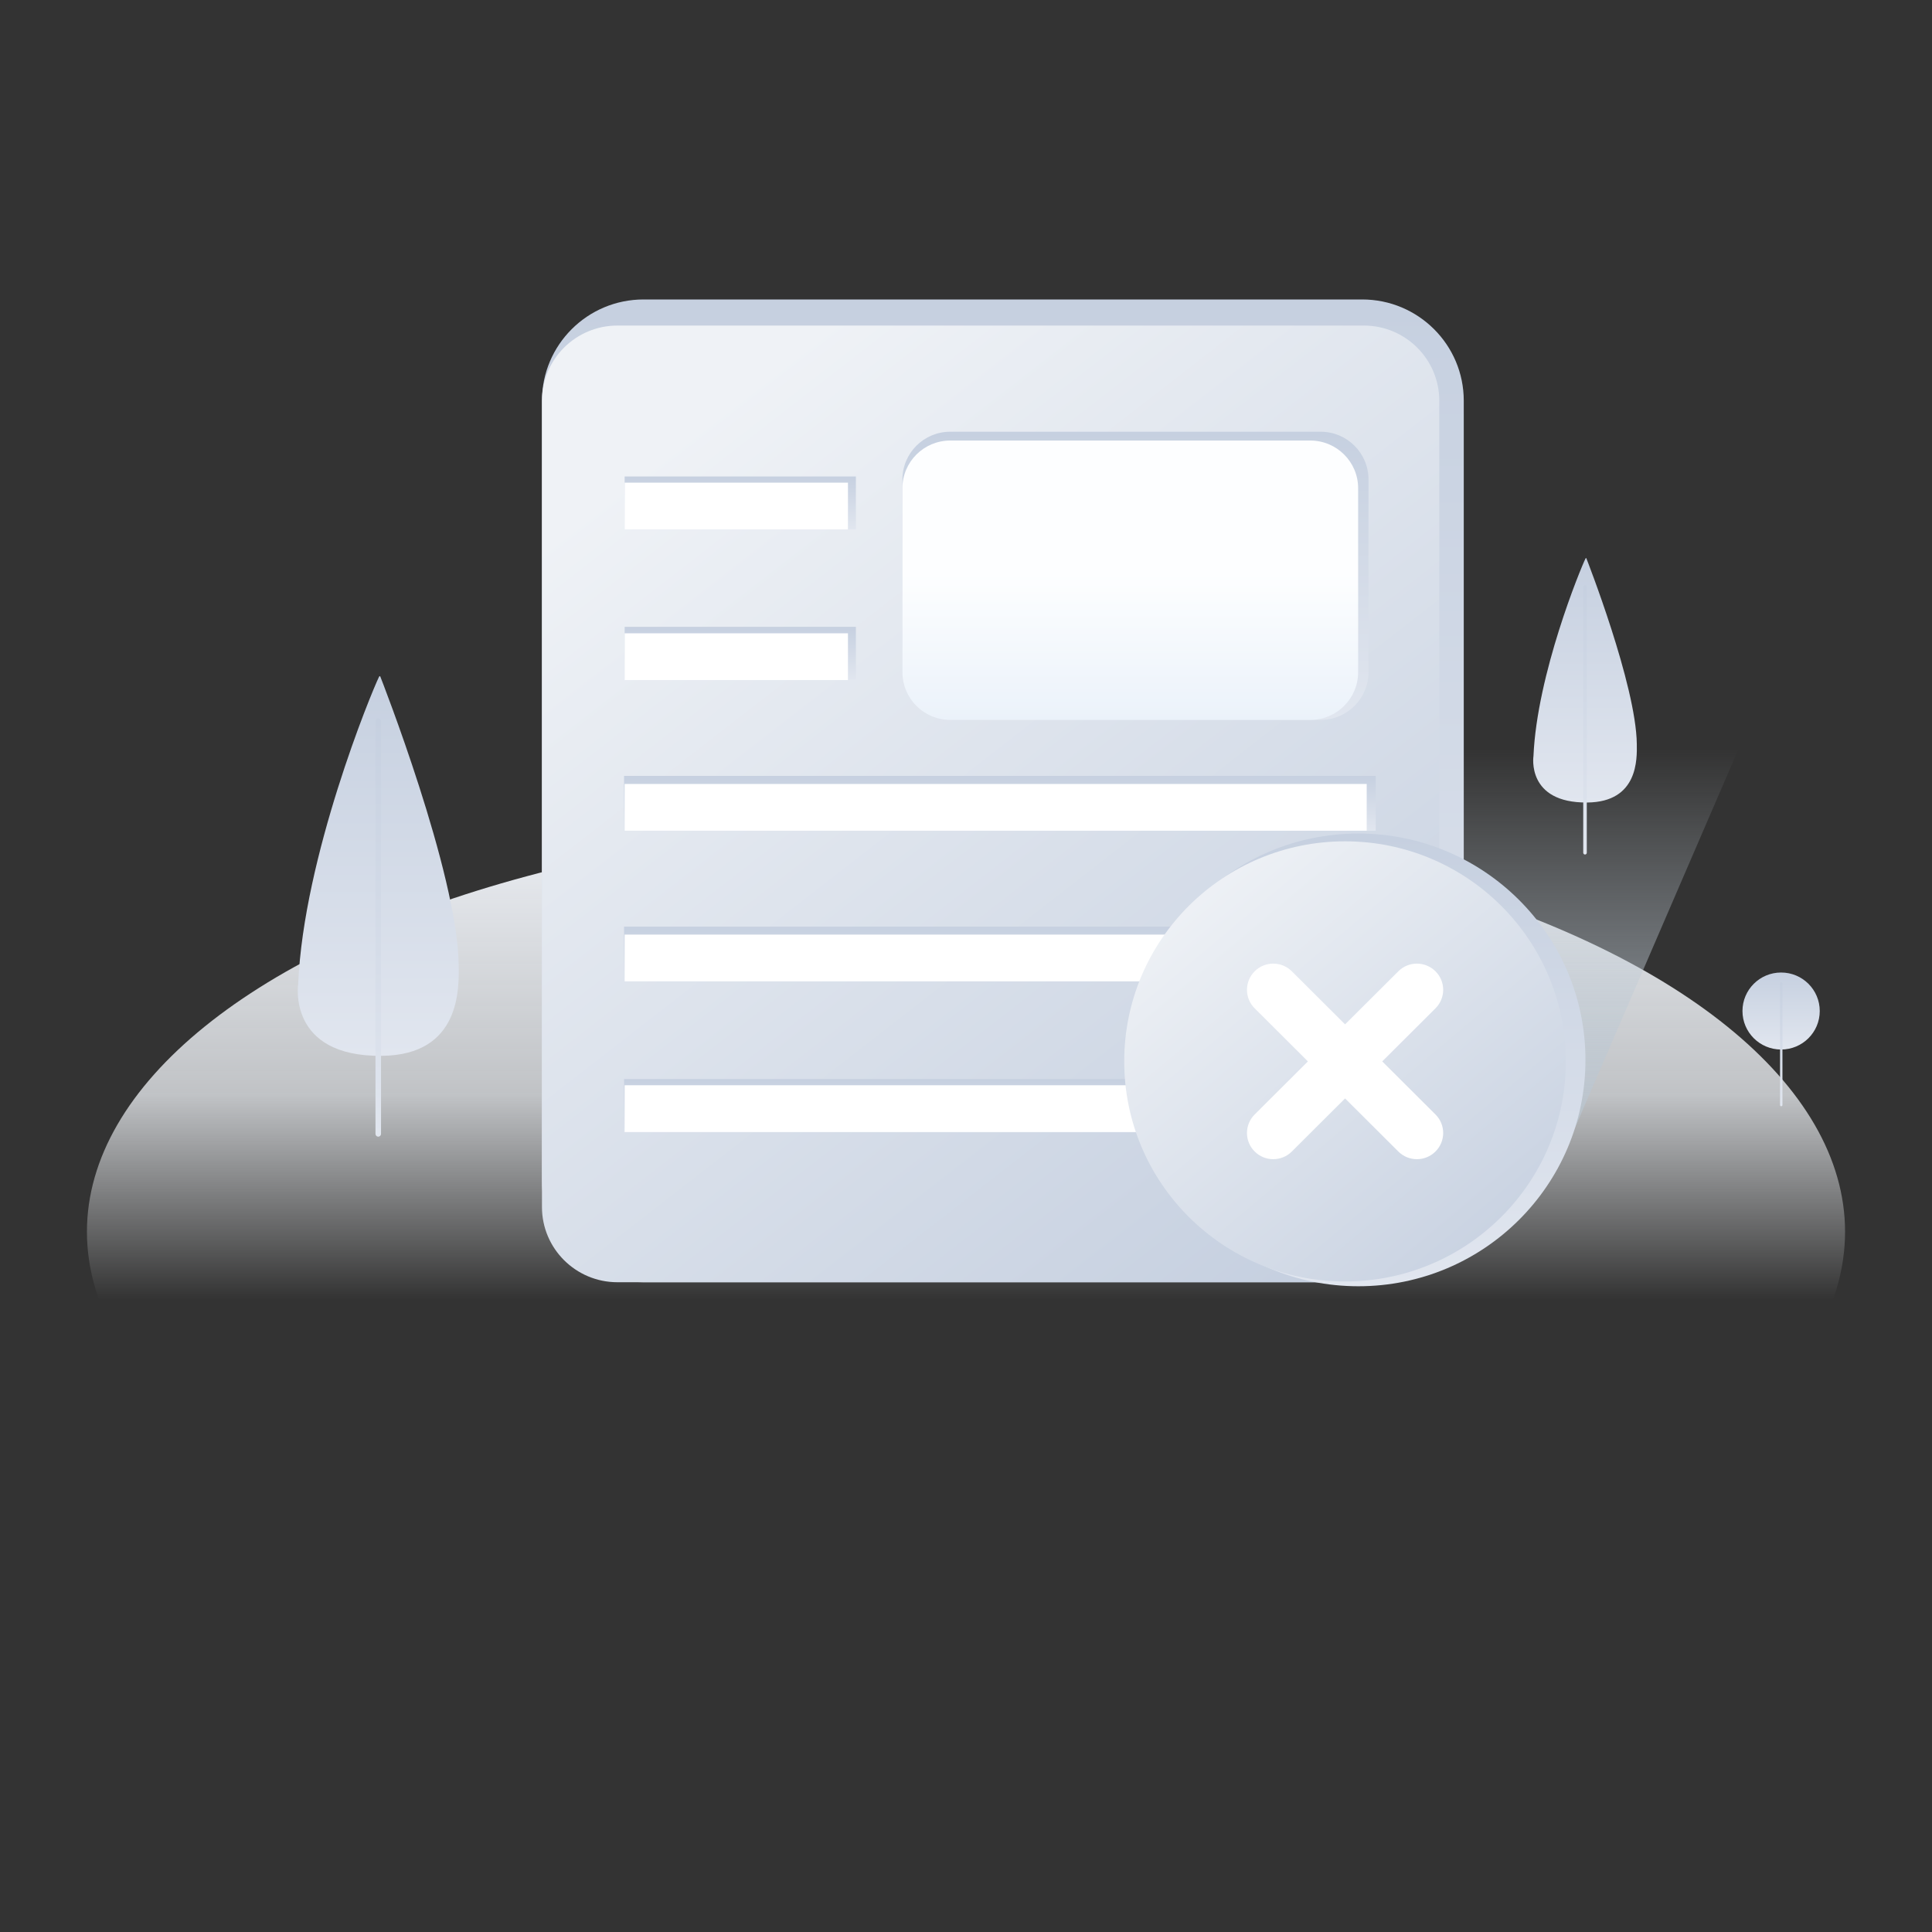<?xml version="1.0" encoding="UTF-8"?>
<svg width="100px" height="100px" viewBox="0 0 100 100" version="1.1" xmlns="http://www.w3.org/2000/svg" xmlns:xlink="http://www.w3.org/1999/xlink">
    <rect x="0" y="0" width="100" height="100" fill="#333333" stroke="none"/>
    <title>default page-No team</title>
    <defs>
        <linearGradient x1="50%" y1="58.29%" x2="50%" y2="0%" id="linearGradient-1">
            <stop stop-color="#F8FAFC" stop-opacity="0" offset="0%"></stop>
            <stop stop-color="#EFF2F6" stop-opacity="0.753" offset="42.987%"></stop>
            <stop stop-color="#ECEFF4" offset="100%"></stop>
        </linearGradient>
        <linearGradient x1="49.995%" y1="0.033%" x2="49.995%" y2="100%" id="linearGradient-2">
            <stop stop-color="#CED8E0" stop-opacity="0" offset="0%"></stop>
            <stop stop-color="#B4C0CC" offset="100%"></stop>
        </linearGradient>
        <linearGradient x1="50%" y1="100.012%" x2="50%" y2="0%" id="linearGradient-3">
            <stop stop-color="#E1E6EF" offset="0%"></stop>
            <stop stop-color="#C6D0E0" offset="100%"></stop>
        </linearGradient>
        <linearGradient x1="50%" y1="100.012%" x2="50%" y2="0%" id="linearGradient-4">
            <stop stop-color="#E1E6EF" offset="0%"></stop>
            <stop stop-color="#C6D0E0" offset="100%"></stop>
        </linearGradient>
        <linearGradient x1="50%" y1="100.012%" x2="50%" y2="0%" id="linearGradient-5">
            <stop stop-color="#E1E6EF" offset="0%"></stop>
            <stop stop-color="#C6D0E0" offset="100%"></stop>
        </linearGradient>
        <linearGradient x1="50%" y1="100.012%" x2="50%" y2="0%" id="linearGradient-6">
            <stop stop-color="#E1E6EF" offset="0%"></stop>
            <stop stop-color="#C6D0E0" offset="100%"></stop>
        </linearGradient>
        <linearGradient x1="50%" y1="100.012%" x2="50%" y2="0%" id="linearGradient-7">
            <stop stop-color="#E1E6EF" offset="0%"></stop>
            <stop stop-color="#C6D0E0" offset="100%"></stop>
        </linearGradient>
        <linearGradient x1="50%" y1="100.012%" x2="50%" y2="0%" id="linearGradient-8">
            <stop stop-color="#E1E6EF" offset="0%"></stop>
            <stop stop-color="#C6D0E0" offset="100%"></stop>
        </linearGradient>
        <linearGradient x1="50%" y1="100.012%" x2="50%" y2="0%" id="linearGradient-9">
            <stop stop-color="#E1E6EF" offset="0%"></stop>
            <stop stop-color="#C6D0E0" offset="100%"></stop>
        </linearGradient>
        <linearGradient x1="77.789%" y1="103.381%" x2="12.06%" y2="13.976%" id="linearGradient-10">
            <stop stop-color="#C6D0E0" offset="0%"></stop>
            <stop stop-color="#EFF2F6" offset="100%"></stop>
        </linearGradient>
        <linearGradient x1="50%" y1="100.012%" x2="50%" y2="0%" id="linearGradient-11">
            <stop stop-color="#E1E6EF" offset="0%"></stop>
            <stop stop-color="#C6D0E0" offset="100%"></stop>
        </linearGradient>
        <linearGradient x1="50.003%" y1="100.002%" x2="50.003%" y2="0.008%" id="linearGradient-12">
            <stop stop-color="#EBF2FA" offset="0%"></stop>
            <stop stop-color="#FDFEFF" offset="52.47%"></stop>
        </linearGradient>
        <linearGradient x1="50%" y1="100.012%" x2="50%" y2="0%" id="linearGradient-13">
            <stop stop-color="#E1E6EF" offset="0%"></stop>
            <stop stop-color="#C6D0E0" offset="100%"></stop>
        </linearGradient>
        <linearGradient x1="50%" y1="100.012%" x2="50%" y2="0%" id="linearGradient-14">
            <stop stop-color="#E1E6EF" offset="0%"></stop>
            <stop stop-color="#C6D0E0" offset="100%"></stop>
        </linearGradient>
        <linearGradient x1="50%" y1="100.012%" x2="50%" y2="0%" id="linearGradient-15">
            <stop stop-color="#E1E6EF" offset="0%"></stop>
            <stop stop-color="#C6D0E0" offset="100%"></stop>
        </linearGradient>
        <linearGradient x1="50%" y1="100.012%" x2="50%" y2="0%" id="linearGradient-16">
            <stop stop-color="#E1E6EF" offset="0%"></stop>
            <stop stop-color="#C6D0E0" offset="100%"></stop>
        </linearGradient>
        <linearGradient x1="81.585%" y1="103.03%" x2="6.876%" y2="14.212%" id="linearGradient-17">
            <stop stop-color="#C6D0E0" offset="0%"></stop>
            <stop stop-color="#EFF2F6" offset="100%"></stop>
        </linearGradient>
    </defs>
    <g id="页面-1" stroke="none" stroke-width="1" fill="none" fill-rule="evenodd">
        <g id="01_1_5工作台首页_站内信_暂无通知" transform="translate(-1154, -160)" fill-rule="nonzero">
            <g id="default-page-No-team备份-2" transform="translate(1154, 160)">
                <g id="编组-8" transform="translate(4.5, 15.5)">
                    <ellipse id="椭圆形备份" fill="url(#linearGradient-1)" cx="45.5" cy="48.256" rx="45.5" ry="21.244"></ellipse>
                    <g id="暂无任何订阅" transform="translate(10.912, 0)">
                        <g id="编组" transform="translate(0, 13.382)">
                            <polygon id="路径" fill="url(#linearGradient-2)" opacity="0.98" points="19.156 34.657 33.316 9.846 74.591 9.846 65.192 31.618"></polygon>
                            <g transform="translate(0, 6.115)" id="路径">
                                <path d="M4.278,0.035 C4.278,0.035 4.247,-0.047 4.204,0.04 C3.816,0.827 0.301,9.348 0.022,15.925 C0.022,15.925 -0.565,19.703 4.35,19.653 C8.453,19.612 8.344,16.128 8.33,14.955 C8.275,10.195 4.278,0.035 4.278,0.035 Z" fill="url(#linearGradient-3)"></path>
                                <path d="M4.166,23.837 C4.087,23.837 4.023,23.773 4.023,23.694 L4.023,2.326 C4.023,2.247 4.087,2.182 4.166,2.182 C4.245,2.182 4.31,2.247 4.31,2.326 L4.31,23.694 C4.31,23.773 4.245,23.837 4.166,23.837 Z" fill="url(#linearGradient-4)"></path>
                            </g>
                            <g transform="translate(63.946, 0)" id="路径">
                                <path d="M2.754,0.022 C2.754,0.022 2.734,-0.031 2.707,0.027 C2.456,0.532 0.194,6.02 0.014,10.254 C0.014,10.254 -0.364,12.687 2.802,12.656 C5.444,12.63 5.373,10.386 5.363,9.631 C5.327,6.565 2.754,0.022 2.754,0.022 Z" fill="url(#linearGradient-5)"></path>
                                <path d="M2.682,15.348 C2.63,15.348 2.59,15.307 2.59,15.256 L2.59,1.498 C2.59,1.447 2.632,1.406 2.682,1.406 C2.734,1.406 2.774,1.448 2.774,1.498 L2.774,15.256 C2.774,15.307 2.733,15.348 2.682,15.348 Z" fill="url(#linearGradient-6)"></path>
                            </g>
                            <g transform="translate(74.778, 21.455)">
                                <ellipse id="椭圆形" fill="url(#linearGradient-7)" cx="2" cy="1.993" rx="2" ry="1.993"></ellipse>
                                <path d="M2.007,6.922 C1.972,6.922 1.945,6.895 1.945,6.86 L1.945,0.565 C1.945,0.53 1.972,0.503 2.007,0.503 C2.041,0.503 2.069,0.53 2.069,0.565 L2.069,6.86 C2.069,6.895 2.041,6.922 2.007,6.922 Z" id="路径" fill="url(#linearGradient-8)"></path>
                            </g>
                        </g>
                        <g id="编组" transform="translate(12.64, 0)">
                            <path d="M42.453,50.868 L5.26,50.868 C2.356,50.868 0.001,48.521 0.001,45.626 L0.001,5.241 C0.001,2.347 2.356,0 5.26,0 L42.453,0 C45.357,0 47.712,2.347 47.712,5.241 L47.712,45.626 C47.713,48.521 45.358,50.868 42.453,50.868 Z" id="路径" fill="url(#linearGradient-9)"></path>
                            <path d="M42.539,50.868 L3.906,50.868 C1.75,50.868 0,49.125 0,46.975 L0,5.244 C0,3.095 1.748,1.351 3.906,1.351 L42.539,1.351 C44.696,1.351 46.445,3.094 46.445,5.244 L46.445,46.975 C46.444,49.125 44.696,50.868 42.539,50.868 Z" id="路径" fill="url(#linearGradient-10)"></path>
                            <path d="M40.305,21.762 L21.134,21.762 C19.767,21.762 18.657,20.657 18.657,19.293 L18.657,9.315 C18.657,7.952 19.765,6.846 21.134,6.846 L40.304,6.846 C41.671,6.846 42.781,7.951 42.781,9.315 L42.781,19.293 C42.781,20.657 41.672,21.762 40.305,21.762 Z" id="路径" fill="url(#linearGradient-11)"></path>
                            <path d="M39.769,21.762 L21.134,21.762 C19.767,21.762 18.657,20.657 18.657,19.293 L18.657,9.771 C18.657,8.408 19.765,7.302 21.134,7.302 L39.768,7.302 C41.135,7.302 42.245,8.407 42.245,9.771 L42.245,19.293 C42.245,20.657 41.136,21.762 39.769,21.762 Z" id="路径" fill="url(#linearGradient-12)"></path>
                            <rect id="矩形" fill="url(#linearGradient-13)" x="4.28" y="9.163" width="11.969" height="2.738"></rect>
                            <rect id="矩形" fill="url(#linearGradient-13)" x="4.28" y="16.946" width="11.969" height="2.738"></rect>
                            <rect id="矩形" fill="url(#linearGradient-14)" x="4.249" y="24.662" width="38.908" height="2.834"></rect>
                            <rect id="矩形" fill="url(#linearGradient-15)" x="4.249" y="32.464" width="38.908" height="2.755"></rect>
                            <rect id="矩形" fill="url(#linearGradient-15)" x="4.249" y="40.352" width="38.908" height="2.755"></rect>
                            <rect id="矩形" fill="#FFFFFF" x="4.28" y="9.483" width="11.558" height="2.419"></rect>
                            <rect id="矩形" fill="#FFFFFF" x="4.28" y="17.28" width="11.558" height="2.419"></rect>
                            <rect id="矩形" fill="#FFFFFF" x="4.28" y="25.078" width="38.408" height="2.419"></rect>
                            <rect id="矩形" fill="#FFFFFF" x="4.28" y="32.875" width="38.408" height="2.419"></rect>
                            <rect id="矩形" fill="#FFFFFF" x="4.28" y="40.673" width="38.408" height="2.419"></rect>
                            <ellipse id="椭圆形" fill="url(#linearGradient-16)" cx="42.256" cy="39.36" rx="11.755" ry="11.716"></ellipse>
                            <ellipse id="椭圆形" fill="url(#linearGradient-17)" cx="41.567" cy="39.438" rx="11.429" ry="11.391"></ellipse>
                            <path d="M43.492,39.438 L46.248,36.691 C46.78,36.161 46.78,35.303 46.248,34.774 C45.716,34.244 44.855,34.244 44.325,34.774 L41.569,37.521 L38.813,34.774 C38.281,34.244 37.42,34.244 36.89,34.774 C36.358,35.304 36.358,36.162 36.89,36.691 L39.645,39.438 L36.89,42.185 C36.358,42.715 36.358,43.573 36.89,44.102 C37.156,44.367 37.503,44.499 37.851,44.499 C38.199,44.499 38.547,44.367 38.813,44.102 L41.569,41.355 L44.325,44.102 C44.591,44.367 44.939,44.499 45.286,44.499 C45.634,44.499 45.982,44.367 46.248,44.102 C46.78,43.572 46.78,42.713 46.248,42.185 L43.492,39.438 Z" id="路径" fill="#FFFFFF"></path>
                        </g>
                    </g>
                </g>
            </g>
        </g>
    </g>
</svg>